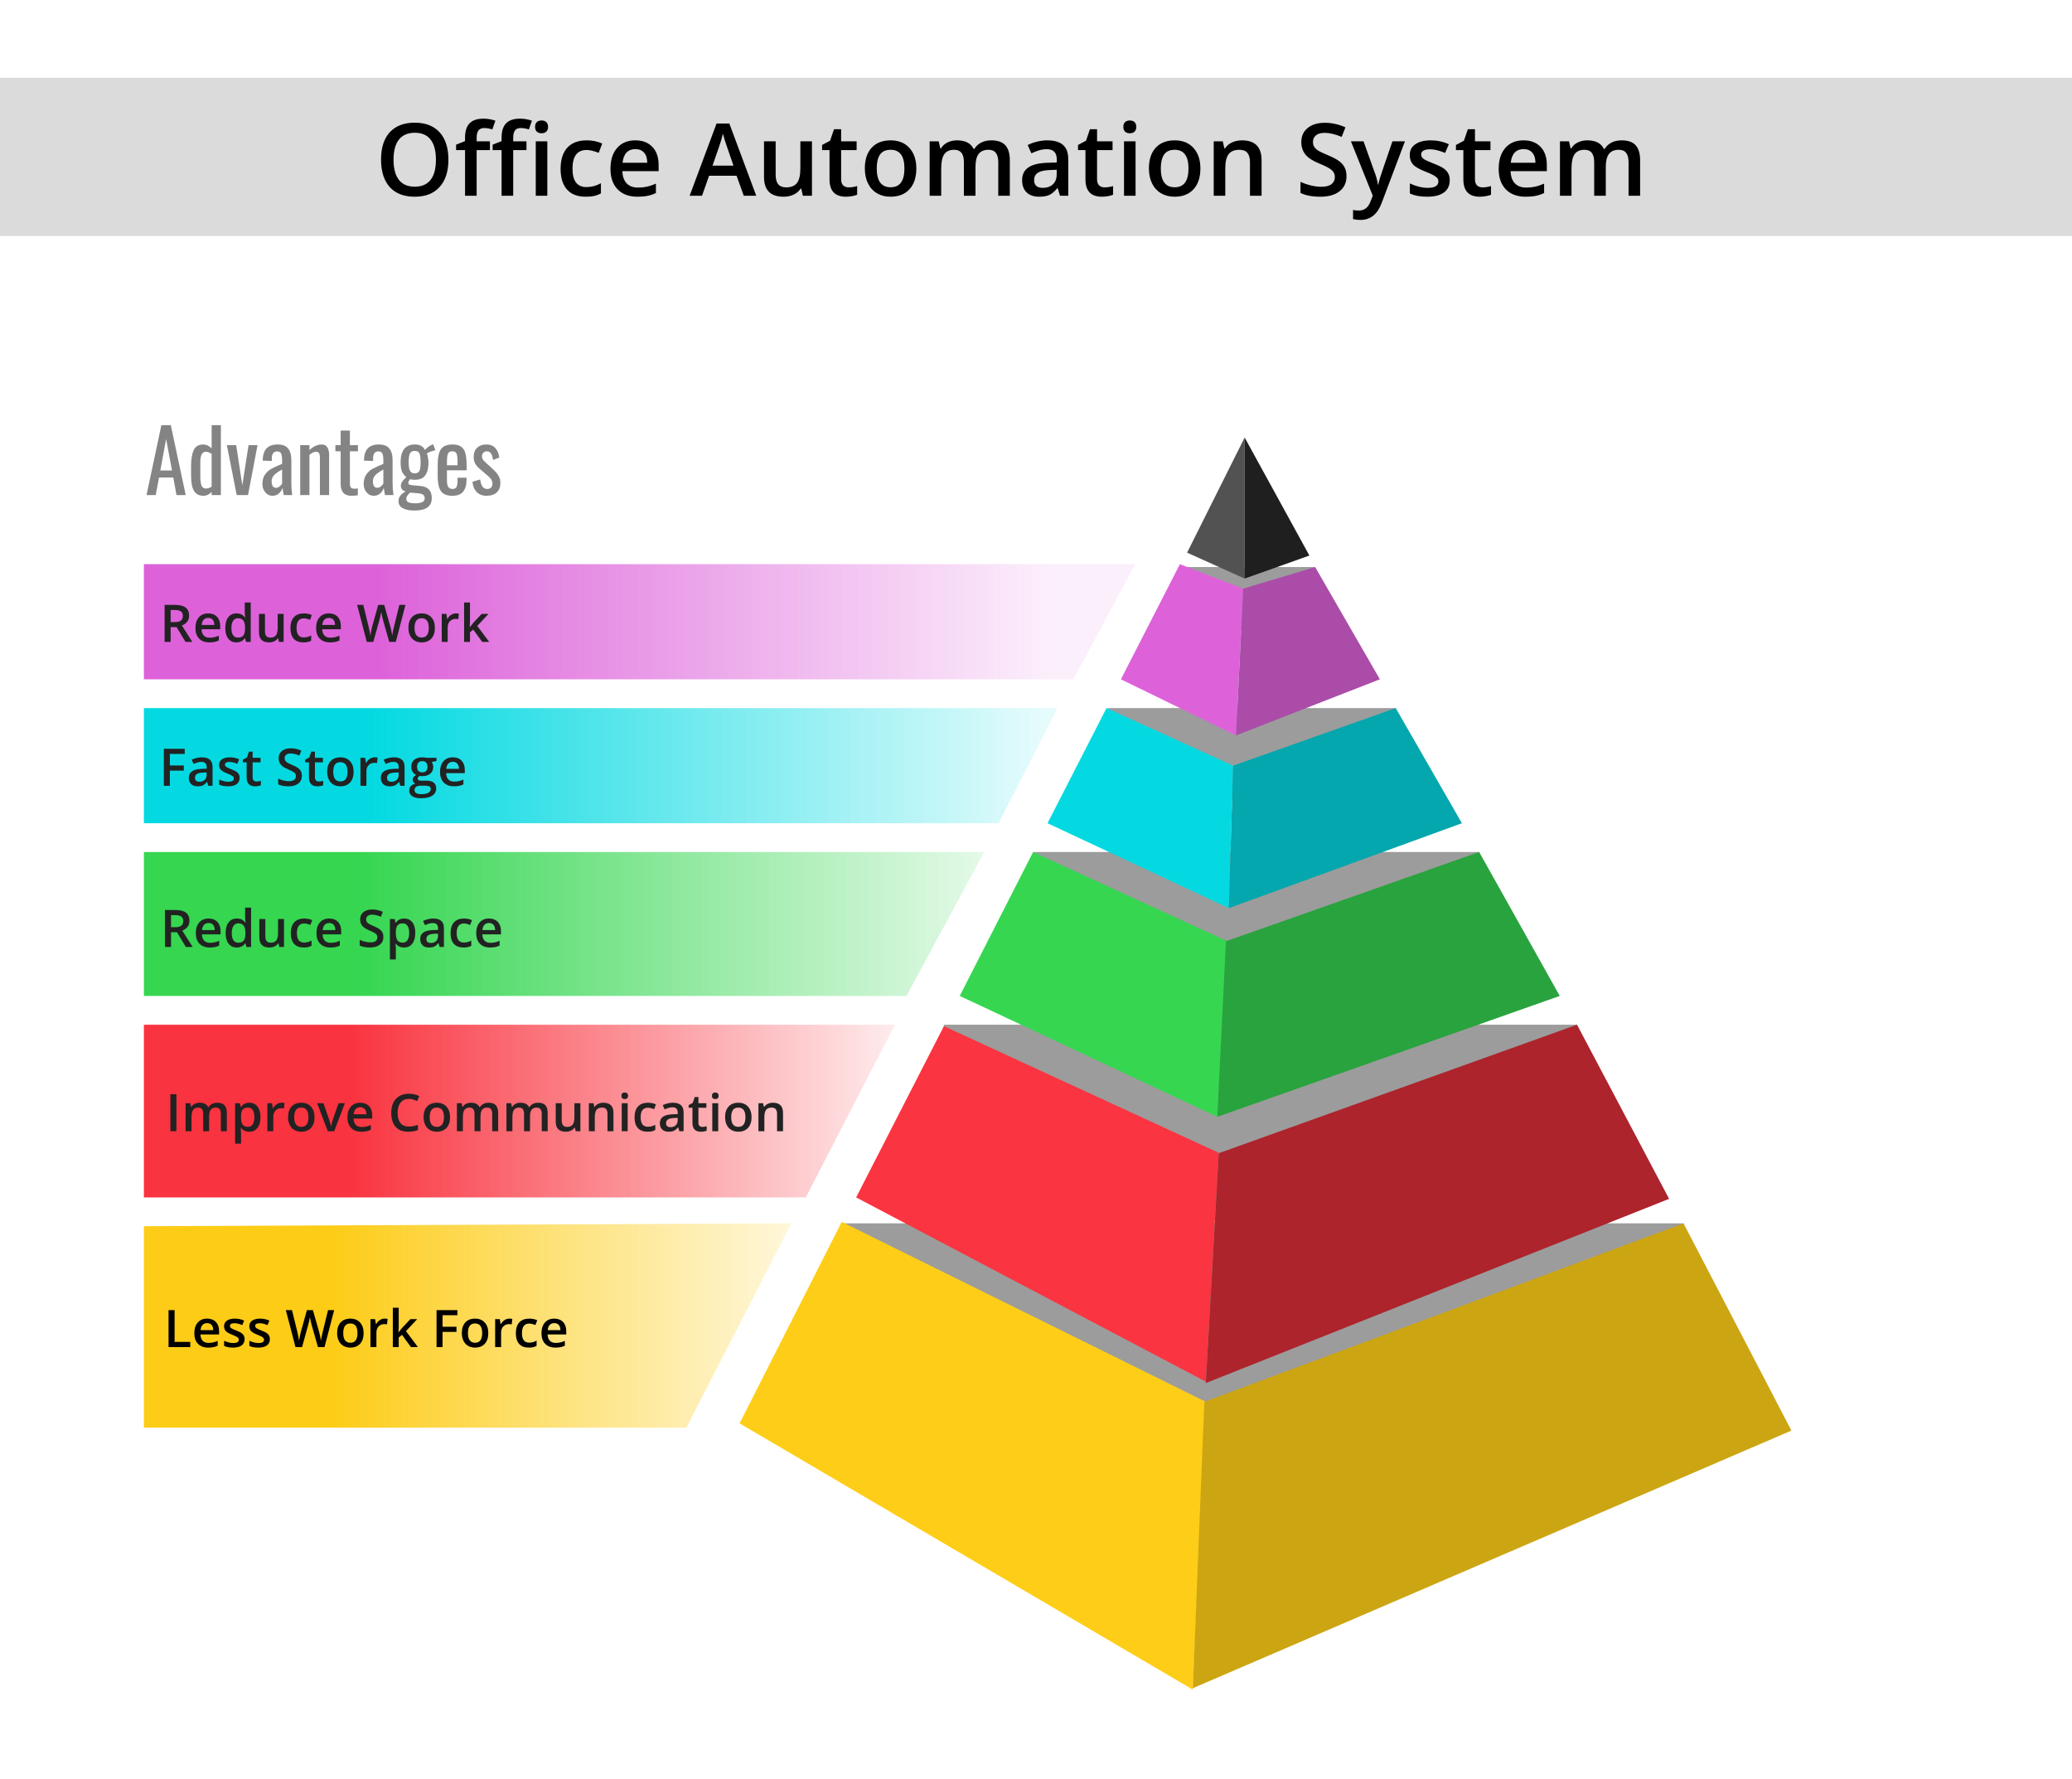 <svg width="720" height="618" viewBox="0 0 720 618" fill="none" xmlns="http://www.w3.org/2000/svg">
<rect width="720" height="618" fill="white"/>
<rect y="27" width="720" height="55" fill="#DBDBDB"/>
<path d="M155.821 55.473C155.821 59.541 154.802 62.702 152.762 64.958C150.734 67.214 147.857 68.342 144.132 68.342C140.361 68.342 137.461 67.225 135.433 64.992C133.417 62.748 132.408 59.563 132.408 55.439C132.408 51.315 133.422 48.147 135.45 45.937C137.49 43.727 140.395 42.622 144.166 42.622C147.88 42.622 150.751 43.744 152.779 45.988C154.807 48.233 155.821 51.394 155.821 55.473ZM136.749 55.473C136.749 58.549 137.37 60.885 138.612 62.48C139.854 64.064 141.694 64.856 144.132 64.856C146.559 64.856 148.387 64.069 149.618 62.497C150.86 60.925 151.48 58.584 151.48 55.473C151.48 52.408 150.865 50.084 149.635 48.501C148.416 46.917 146.593 46.125 144.166 46.125C141.716 46.125 139.865 46.917 138.612 48.501C137.37 50.084 136.749 52.408 136.749 55.473ZM170.245 52.141H165.631V68H161.598V52.141H158.487V50.261L161.598 49.03V47.8C161.598 45.567 162.122 43.915 163.17 42.844C164.218 41.761 165.819 41.22 167.972 41.22C169.385 41.22 170.775 41.454 172.142 41.921L171.083 44.963C170.091 44.644 169.146 44.484 168.246 44.484C167.334 44.484 166.668 44.769 166.246 45.339C165.836 45.897 165.631 46.74 165.631 47.868V49.099H170.245V52.141ZM182.943 52.141H178.329V68H174.295V52.141H171.185V50.261L174.295 49.03V47.8C174.295 45.567 174.819 43.915 175.868 42.844C176.916 41.761 178.517 41.22 180.67 41.22C182.083 41.22 183.473 41.454 184.84 41.921L183.78 44.963C182.789 44.644 181.843 44.484 180.943 44.484C180.032 44.484 179.365 44.769 178.944 45.339C178.534 45.897 178.329 46.74 178.329 47.868V49.099H182.943V52.141ZM190.189 68H186.173V49.099H190.189V68ZM185.934 44.091C185.934 43.373 186.127 42.821 186.515 42.434C186.913 42.046 187.477 41.852 188.207 41.852C188.913 41.852 189.46 42.046 189.847 42.434C190.246 42.821 190.445 43.373 190.445 44.091C190.445 44.775 190.246 45.316 189.847 45.715C189.46 46.102 188.913 46.296 188.207 46.296C187.477 46.296 186.913 46.102 186.515 45.715C186.127 45.316 185.934 44.775 185.934 44.091ZM203.553 68.342C200.694 68.342 198.517 67.51 197.025 65.847C195.544 64.172 194.803 61.774 194.803 58.652C194.803 55.473 195.578 53.029 197.127 51.32C198.688 49.611 200.938 48.757 203.878 48.757C205.872 48.757 207.666 49.127 209.261 49.868L208.048 53.098C206.35 52.437 204.949 52.106 203.844 52.106C200.574 52.106 198.939 54.277 198.939 58.618C198.939 60.737 199.343 62.332 200.152 63.403C200.973 64.462 202.169 64.992 203.741 64.992C205.53 64.992 207.222 64.548 208.817 63.659V67.163C208.099 67.584 207.33 67.886 206.51 68.068C205.701 68.251 204.715 68.342 203.553 68.342ZM221.515 68.342C218.575 68.342 216.274 67.487 214.61 65.778C212.958 64.058 212.132 61.694 212.132 58.686C212.132 55.599 212.901 53.172 214.439 51.406C215.978 49.64 218.091 48.757 220.78 48.757C223.275 48.757 225.246 49.514 226.693 51.03C228.14 52.545 228.863 54.63 228.863 57.285V59.455H216.268C216.325 61.289 216.821 62.702 217.755 63.693C218.689 64.673 220.005 65.163 221.703 65.163C222.819 65.163 223.856 65.061 224.813 64.856C225.781 64.639 226.818 64.286 227.923 63.796V67.06C226.944 67.527 225.952 67.858 224.95 68.051C223.947 68.245 222.802 68.342 221.515 68.342ZM220.78 51.799C219.504 51.799 218.478 52.203 217.704 53.012C216.94 53.821 216.485 55 216.336 56.55H224.916C224.893 54.989 224.517 53.81 223.788 53.012C223.058 52.203 222.056 51.799 220.78 51.799ZM258.446 68L255.951 61.062H246.397L243.954 68H239.647L248.995 42.912H253.438L262.787 68H258.446ZM254.874 57.541L252.533 50.739C252.362 50.283 252.123 49.566 251.815 48.586C251.519 47.606 251.314 46.888 251.2 46.433C250.892 47.834 250.442 49.366 249.85 51.03L247.594 57.541H254.874ZM278.988 68L278.424 65.522H278.219C277.66 66.399 276.863 67.088 275.826 67.59C274.801 68.091 273.627 68.342 272.306 68.342C270.016 68.342 268.307 67.772 267.179 66.633C266.051 65.493 265.487 63.767 265.487 61.455V49.099H269.537V60.754C269.537 62.201 269.833 63.289 270.426 64.018C271.018 64.736 271.947 65.095 273.211 65.095C274.898 65.095 276.134 64.593 276.92 63.591C277.717 62.577 278.116 60.885 278.116 58.515V49.099H282.149V68H278.988ZM294.916 65.095C295.895 65.095 296.875 64.941 297.855 64.633V67.658C297.411 67.852 296.835 68.011 296.129 68.137C295.434 68.273 294.71 68.342 293.958 68.342C290.153 68.342 288.25 66.337 288.25 62.326V52.141H285.67V50.363L288.438 48.894L289.806 44.895H292.284V49.099H297.667V52.141H292.284V62.258C292.284 63.226 292.523 63.944 293.001 64.411C293.491 64.867 294.129 65.095 294.916 65.095ZM318.414 58.515C318.414 61.603 317.622 64.012 316.039 65.744C314.455 67.476 312.25 68.342 309.425 68.342C307.659 68.342 306.098 67.943 304.742 67.145C303.386 66.348 302.344 65.203 301.615 63.71C300.886 62.218 300.521 60.486 300.521 58.515C300.521 55.45 301.307 53.058 302.879 51.337C304.452 49.617 306.668 48.757 309.527 48.757C312.262 48.757 314.426 49.64 316.021 51.406C317.617 53.16 318.414 55.53 318.414 58.515ZM304.657 58.515C304.657 62.879 306.269 65.061 309.493 65.061C312.683 65.061 314.278 62.879 314.278 58.515C314.278 54.197 312.672 52.038 309.459 52.038C307.773 52.038 306.548 52.596 305.785 53.713C305.033 54.829 304.657 56.43 304.657 58.515ZM338.973 68H334.94V56.345C334.94 54.898 334.667 53.821 334.12 53.115C333.573 52.397 332.718 52.038 331.556 52.038C330.007 52.038 328.867 52.545 328.138 53.559C327.42 54.562 327.062 56.236 327.062 58.584V68H323.045V49.099H326.19L326.754 51.577H326.959C327.483 50.677 328.241 49.982 329.232 49.492C330.235 49.002 331.334 48.757 332.53 48.757C335.436 48.757 337.361 49.748 338.307 51.73H338.58C339.138 50.796 339.924 50.067 340.938 49.543C341.952 49.019 343.115 48.757 344.425 48.757C346.681 48.757 348.321 49.327 349.347 50.466C350.383 51.605 350.902 53.343 350.902 55.678V68H346.886V56.345C346.886 54.898 346.607 53.821 346.048 53.115C345.501 52.397 344.647 52.038 343.485 52.038C341.924 52.038 340.779 52.528 340.05 53.508C339.332 54.476 338.973 55.969 338.973 57.985V68ZM368.333 68L367.53 65.368H367.394C366.482 66.519 365.565 67.305 364.642 67.727C363.719 68.137 362.534 68.342 361.087 68.342C359.23 68.342 357.778 67.841 356.729 66.838C355.693 65.835 355.174 64.417 355.174 62.583C355.174 60.634 355.898 59.165 357.345 58.173C358.792 57.182 360.996 56.641 363.958 56.55L367.223 56.447V55.439C367.223 54.231 366.938 53.331 366.368 52.739C365.81 52.135 364.938 51.833 363.753 51.833C362.785 51.833 361.856 51.975 360.968 52.26C360.079 52.545 359.225 52.881 358.404 53.269L357.105 50.398C358.131 49.862 359.253 49.458 360.472 49.184C361.691 48.899 362.842 48.757 363.924 48.757C366.328 48.757 368.14 49.281 369.359 50.329C370.589 51.377 371.205 53.024 371.205 55.268V68H368.333ZM362.352 65.266C363.81 65.266 364.978 64.861 365.855 64.052C366.744 63.232 367.188 62.087 367.188 60.617V58.977L364.762 59.079C362.87 59.148 361.492 59.467 360.626 60.036C359.771 60.594 359.344 61.455 359.344 62.617C359.344 63.46 359.595 64.115 360.096 64.582C360.597 65.038 361.349 65.266 362.352 65.266ZM383.851 65.095C384.831 65.095 385.811 64.941 386.791 64.633V67.658C386.346 67.852 385.771 68.011 385.064 68.137C384.369 68.273 383.646 68.342 382.894 68.342C379.089 68.342 377.186 66.337 377.186 62.326V52.141H374.605V50.363L377.374 48.894L378.741 44.895H381.219V49.099H386.603V52.141H381.219V62.258C381.219 63.226 381.458 63.944 381.937 64.411C382.427 64.867 383.065 65.095 383.851 65.095ZM394.601 68H390.584V49.099H394.601V68ZM390.345 44.091C390.345 43.373 390.539 42.821 390.926 42.434C391.325 42.046 391.889 41.852 392.618 41.852C393.325 41.852 393.871 42.046 394.259 42.434C394.658 42.821 394.857 43.373 394.857 44.091C394.857 44.775 394.658 45.316 394.259 45.715C393.871 46.102 393.325 46.296 392.618 46.296C391.889 46.296 391.325 46.102 390.926 45.715C390.539 45.316 390.345 44.775 390.345 44.091ZM417.125 58.515C417.125 61.603 416.333 64.012 414.75 65.744C413.166 67.476 410.961 68.342 408.136 68.342C406.37 68.342 404.809 67.943 403.453 67.145C402.097 66.348 401.055 65.203 400.326 63.71C399.597 62.218 399.232 60.486 399.232 58.515C399.232 55.45 400.018 53.058 401.59 51.337C403.163 49.617 405.379 48.757 408.238 48.757C410.973 48.757 413.137 49.64 414.732 51.406C416.327 53.16 417.125 55.53 417.125 58.515ZM403.368 58.515C403.368 62.879 404.98 65.061 408.204 65.061C411.394 65.061 412.989 62.879 412.989 58.515C412.989 54.197 411.383 52.038 408.17 52.038C406.484 52.038 405.259 52.596 404.496 53.713C403.744 54.829 403.368 56.43 403.368 58.515ZM438.385 68H434.352V56.379C434.352 54.921 434.055 53.833 433.463 53.115C432.882 52.397 431.953 52.038 430.677 52.038C428.98 52.038 427.738 52.539 426.952 53.542C426.166 54.545 425.772 56.225 425.772 58.584V68H421.756V49.099H424.901L425.465 51.577H425.67C426.24 50.677 427.049 49.982 428.097 49.492C429.145 49.002 430.307 48.757 431.583 48.757C436.118 48.757 438.385 51.064 438.385 55.678V68ZM467.899 61.215C467.899 63.437 467.096 65.18 465.489 66.445C463.883 67.71 461.667 68.342 458.841 68.342C456.016 68.342 453.703 67.903 451.903 67.026V63.164C453.042 63.699 454.25 64.121 455.526 64.428C456.813 64.736 458.01 64.89 459.115 64.89C460.733 64.89 461.923 64.582 462.687 63.967C463.461 63.352 463.849 62.526 463.849 61.489C463.849 60.554 463.495 59.763 462.789 59.113C462.083 58.464 460.624 57.695 458.414 56.806C456.135 55.883 454.529 54.829 453.595 53.645C452.66 52.46 452.193 51.035 452.193 49.372C452.193 47.287 452.934 45.647 454.415 44.45C455.896 43.254 457.884 42.656 460.379 42.656C462.772 42.656 465.153 43.18 467.523 44.228L466.224 47.56C464.002 46.626 462.02 46.159 460.277 46.159C458.955 46.159 457.953 46.45 457.269 47.031C456.585 47.6 456.244 48.358 456.244 49.304C456.244 49.953 456.38 50.511 456.654 50.978C456.927 51.434 457.377 51.867 458.004 52.277C458.631 52.688 459.758 53.229 461.388 53.901C463.222 54.664 464.566 55.376 465.421 56.037C466.275 56.698 466.902 57.444 467.301 58.276C467.7 59.108 467.899 60.087 467.899 61.215ZM469.437 49.099H473.812L477.657 59.814C478.238 61.341 478.626 62.776 478.819 64.121H478.956C479.059 63.494 479.247 62.736 479.52 61.848C479.793 60.948 481.24 56.698 483.861 49.099H488.202L480.118 70.512C478.648 74.443 476.199 76.408 472.77 76.408C471.881 76.408 471.015 76.311 470.172 76.118V72.939C470.776 73.076 471.465 73.144 472.24 73.144C474.177 73.144 475.538 72.022 476.324 69.777L477.025 68L469.437 49.099ZM503.771 62.617C503.771 64.462 503.098 65.881 501.754 66.872C500.41 67.852 498.484 68.342 495.978 68.342C493.46 68.342 491.437 67.96 489.911 67.197V63.727C492.132 64.753 494.2 65.266 496.114 65.266C498.587 65.266 499.823 64.519 499.823 63.027C499.823 62.548 499.686 62.15 499.413 61.831C499.139 61.512 498.689 61.181 498.062 60.839C497.436 60.498 496.564 60.11 495.448 59.677C493.272 58.834 491.796 57.991 491.021 57.148C490.258 56.305 489.876 55.211 489.876 53.867C489.876 52.249 490.526 50.996 491.825 50.107C493.135 49.207 494.912 48.757 497.157 48.757C499.378 48.757 501.48 49.207 503.463 50.107L502.164 53.132C500.125 52.289 498.41 51.867 497.02 51.867C494.901 51.867 493.841 52.471 493.841 53.679C493.841 54.271 494.115 54.773 494.662 55.183C495.22 55.593 496.428 56.157 498.285 56.874C499.846 57.478 500.979 58.031 501.686 58.532C502.392 59.033 502.916 59.615 503.258 60.275C503.6 60.925 503.771 61.705 503.771 62.617ZM515.169 65.095C516.149 65.095 517.129 64.941 518.109 64.633V67.658C517.665 67.852 517.089 68.011 516.383 68.137C515.688 68.273 514.964 68.342 514.212 68.342C510.407 68.342 508.504 66.337 508.504 62.326V52.141H505.924V50.363L508.692 48.894L510.06 44.895H512.538V49.099H517.921V52.141H512.538V62.258C512.538 63.226 512.777 63.944 513.255 64.411C513.745 64.867 514.383 65.095 515.169 65.095ZM530.157 68.342C527.218 68.342 524.916 67.487 523.253 65.778C521.601 64.058 520.775 61.694 520.775 58.686C520.775 55.599 521.544 53.172 523.082 51.406C524.62 49.64 526.734 48.757 529.422 48.757C531.917 48.757 533.889 49.514 535.335 51.03C536.782 52.545 537.506 54.63 537.506 57.285V59.455H524.911C524.968 61.289 525.463 62.702 526.397 63.693C527.332 64.673 528.648 65.163 530.345 65.163C531.462 65.163 532.499 65.061 533.456 64.856C534.424 64.639 535.461 64.286 536.566 63.796V67.06C535.586 67.527 534.595 67.858 533.592 68.051C532.59 68.245 531.445 68.342 530.157 68.342ZM529.422 51.799C528.146 51.799 527.121 52.203 526.346 53.012C525.583 53.821 525.127 55 524.979 56.55H533.558C533.535 54.989 533.159 53.81 532.43 53.012C531.701 52.203 530.698 51.799 529.422 51.799ZM557.997 68H553.963V56.345C553.963 54.898 553.69 53.821 553.143 53.115C552.596 52.397 551.742 52.038 550.58 52.038C549.03 52.038 547.891 52.545 547.162 53.559C546.444 54.562 546.085 56.236 546.085 58.584V68H542.069V49.099H545.213L545.777 51.577H545.982C546.507 50.677 547.264 49.982 548.255 49.492C549.258 49.002 550.357 48.757 551.554 48.757C554.459 48.757 556.384 49.748 557.33 51.73H557.604C558.162 50.796 558.948 50.067 559.962 49.543C560.976 49.019 562.138 48.757 563.448 48.757C565.704 48.757 567.345 49.327 568.37 50.466C569.407 51.605 569.925 53.343 569.925 55.678V68H565.909V56.345C565.909 54.898 565.63 53.821 565.072 53.115C564.525 52.397 563.67 52.038 562.508 52.038C560.947 52.038 559.802 52.528 559.073 53.508C558.355 54.476 557.997 55.969 557.997 57.985V68Z" fill="black"/>
<path d="M56.077 147.7H59.347L64.537 172H61.327L60.217 165.88H55.267L54.097 172H50.917L56.077 147.7ZM59.767 163.45L57.727 152.5L55.717 163.45H59.767ZM70.752 172.24C69.252 172.24 68.152 171.7 67.452 170.62C66.752 169.52 66.402 167.71 66.402 165.19V161.83C66.402 159.53 66.702 157.72 67.302 156.4C67.922 155.08 69.042 154.42 70.662 154.42C71.682 154.42 72.642 154.87 73.542 155.77V147.7H76.752V172H73.542V170.89C72.702 171.79 71.772 172.24 70.752 172.24ZM71.562 169.72C72.202 169.72 72.862 169.5 73.542 169.06V157.69C72.802 157.19 72.122 156.94 71.502 156.94C70.242 156.94 69.612 158.15 69.612 160.57V165.46C69.612 166.86 69.742 167.92 70.002 168.64C70.262 169.36 70.782 169.72 71.562 169.72ZM78.834 154.66H82.074L84.204 168.61L86.364 154.66H89.484L86.184 172H82.254L78.834 154.66ZM94.667 172.24C94.007 172.24 93.407 172.05 92.867 171.67C92.347 171.29 91.937 170.79 91.637 170.17C91.337 169.55 91.187 168.9 91.187 168.22C91.187 166.86 91.477 165.76 92.057 164.92C92.637 164.06 93.377 163.38 94.277 162.88C95.177 162.38 96.427 161.81 98.027 161.17V159.94C98.027 158.8 97.907 158 97.667 157.54C97.447 157.06 96.987 156.82 96.287 156.82C95.067 156.82 94.457 157.64 94.457 159.28V160.15L91.277 160.03C91.317 158.11 91.757 156.7 92.597 155.8C93.437 154.88 94.737 154.42 96.497 154.42C98.157 154.42 99.357 154.88 100.097 155.8C100.857 156.7 101.237 158.07 101.237 159.91V167.83C101.237 169.13 101.337 170.52 101.537 172H98.597C98.377 170.86 98.237 170.01 98.177 169.45C97.937 170.23 97.517 170.89 96.917 171.43C96.337 171.97 95.587 172.24 94.667 172.24ZM95.927 169.48C96.347 169.48 96.757 169.32 97.157 169C97.557 168.66 97.847 168.34 98.027 168.04V163.12C97.167 163.6 96.497 164.02 96.017 164.38C95.557 164.72 95.167 165.12 94.847 165.58C94.547 166.04 94.397 166.59 94.397 167.23C94.397 167.95 94.527 168.51 94.787 168.91C95.047 169.29 95.427 169.48 95.927 169.48ZM104.32 154.66H107.53V156.37C108.91 155.07 110.32 154.42 111.76 154.42C112.7 154.42 113.37 154.76 113.77 155.44C114.17 156.12 114.37 156.96 114.37 157.96V172H111.16V158.89C111.16 158.23 111.06 157.74 110.86 157.42C110.66 157.1 110.3 156.94 109.78 156.94C109.14 156.94 108.39 157.3 107.53 158.02V172H104.32V154.66ZM122.124 172.24C119.624 172.24 118.374 170.86 118.374 168.1V156.79H116.544V154.66H118.374V149.59H121.584V154.66H124.374V156.79H121.584V167.89C121.584 168.59 121.694 169.08 121.914 169.36C122.134 169.64 122.554 169.78 123.174 169.78C123.574 169.78 123.964 169.75 124.344 169.69V172.06C123.544 172.18 122.804 172.24 122.124 172.24ZM129.852 172.24C129.192 172.24 128.592 172.05 128.052 171.67C127.532 171.29 127.122 170.79 126.822 170.17C126.522 169.55 126.372 168.9 126.372 168.22C126.372 166.86 126.662 165.76 127.242 164.92C127.822 164.06 128.562 163.38 129.462 162.88C130.362 162.38 131.612 161.81 133.212 161.17V159.94C133.212 158.8 133.092 158 132.852 157.54C132.632 157.06 132.172 156.82 131.472 156.82C130.252 156.82 129.642 157.64 129.642 159.28V160.15L126.462 160.03C126.502 158.11 126.942 156.7 127.782 155.8C128.622 154.88 129.922 154.42 131.682 154.42C133.342 154.42 134.542 154.88 135.282 155.8C136.042 156.7 136.422 158.07 136.422 159.91V167.83C136.422 169.13 136.522 170.52 136.722 172H133.782C133.562 170.86 133.422 170.01 133.362 169.45C133.122 170.23 132.702 170.89 132.102 171.43C131.522 171.97 130.772 172.24 129.852 172.24ZM131.112 169.48C131.532 169.48 131.942 169.32 132.342 169C132.742 168.66 133.032 168.34 133.212 168.04V163.12C132.352 163.6 131.682 164.02 131.202 164.38C130.742 164.72 130.352 165.12 130.032 165.58C129.732 166.04 129.582 166.59 129.582 167.23C129.582 167.95 129.712 168.51 129.972 168.91C130.232 169.29 130.612 169.48 131.112 169.48ZM144.006 177.37C142.326 177.37 140.986 177.1 139.986 176.56C138.986 176.04 138.486 175.22 138.486 174.1C138.486 173.34 138.716 172.68 139.176 172.12C139.656 171.56 140.256 171.11 140.976 170.77C140.436 170.61 140.016 170.36 139.716 170.02C139.436 169.68 139.296 169.31 139.296 168.91C139.296 168.31 139.446 167.79 139.746 167.35C140.046 166.91 140.536 166.38 141.216 165.76C140.536 165.24 140.026 164.59 139.686 163.81C139.366 163.01 139.206 161.94 139.206 160.6C139.206 158.58 139.616 157.05 140.436 156.01C141.276 154.95 142.496 154.42 144.096 154.42C145.016 154.42 145.766 154.58 146.346 154.9C146.926 155.22 147.366 155.7 147.666 156.34C147.806 156.12 148.096 155.83 148.536 155.47C148.996 155.09 149.486 154.78 150.006 154.54L150.486 154.33L151.296 156.4C150.896 156.48 150.336 156.65 149.616 156.91C148.916 157.17 148.496 157.37 148.356 157.51C148.496 157.87 148.616 158.37 148.716 159.01C148.836 159.65 148.896 160.21 148.896 160.69C148.896 162.59 148.526 164.07 147.786 165.13C147.046 166.17 145.816 166.69 144.096 166.69C143.556 166.69 143.006 166.62 142.446 166.48C142.066 167.04 141.876 167.48 141.876 167.8C141.876 168.02 141.986 168.2 142.206 168.34C142.446 168.46 142.816 168.54 143.316 168.58L146.016 168.82C147.376 168.94 148.386 169.35 149.046 170.05C149.706 170.75 150.036 171.75 150.036 173.05C150.036 175.93 148.026 177.37 144.006 177.37ZM144.096 164.44C144.956 164.44 145.516 164.14 145.776 163.54C146.036 162.94 146.166 161.96 146.166 160.6C146.166 159.22 146.036 158.22 145.776 157.6C145.516 156.96 144.966 156.64 144.126 156.64C143.286 156.64 142.716 156.96 142.416 157.6C142.136 158.22 141.996 159.22 141.996 160.6C141.996 161.84 142.136 162.79 142.416 163.45C142.716 164.11 143.276 164.44 144.096 164.44ZM144.246 174.85C145.386 174.85 146.226 174.71 146.766 174.43C147.306 174.17 147.576 173.74 147.576 173.14C147.576 172.58 147.406 172.17 147.066 171.91C146.726 171.63 146.106 171.45 145.206 171.37L142.476 171.13C142.056 171.55 141.736 171.92 141.516 172.24C141.296 172.56 141.186 172.91 141.186 173.29C141.186 173.83 141.406 174.22 141.846 174.46C142.306 174.72 143.106 174.85 144.246 174.85ZM157.226 172.24C155.886 172.24 154.846 171.99 154.106 171.49C153.366 170.97 152.846 170.21 152.546 169.21C152.246 168.21 152.096 166.91 152.096 165.31V161.35C152.096 158.95 152.466 157.2 153.206 156.1C153.966 154.98 155.306 154.42 157.226 154.42C158.626 154.42 159.676 154.71 160.376 155.29C161.096 155.87 161.566 156.69 161.786 157.75C162.026 158.79 162.146 160.2 162.146 161.98V163.39H155.306V166.87C155.306 167.93 155.456 168.7 155.756 169.18C156.076 169.64 156.576 169.87 157.256 169.87C157.936 169.87 158.396 169.64 158.636 169.18C158.876 168.7 158.996 167.98 158.996 167.02V165.97H162.116V166.63C162.116 168.45 161.726 169.84 160.946 170.8C160.166 171.76 158.926 172.24 157.226 172.24ZM158.996 161.65V160.09C158.996 158.91 158.876 158.07 158.636 157.57C158.416 157.05 157.936 156.79 157.196 156.79C156.676 156.79 156.276 156.91 155.996 157.15C155.736 157.39 155.556 157.79 155.456 158.35C155.356 158.89 155.306 159.68 155.306 160.72V161.65H158.996ZM169.073 172.24C167.673 172.24 166.533 171.8 165.653 170.92C164.793 170.04 164.303 168.86 164.183 167.38L166.853 166.57C167.013 167.69 167.283 168.52 167.663 169.06C168.063 169.6 168.623 169.87 169.343 169.87C169.903 169.87 170.333 169.71 170.633 169.39C170.953 169.05 171.113 168.6 171.113 168.04C171.113 167.54 171.003 167.09 170.783 166.69C170.563 166.29 170.203 165.88 169.703 165.46L166.733 162.91C166.053 162.33 165.523 161.72 165.143 161.08C164.783 160.42 164.603 159.62 164.603 158.68C164.603 157.34 165.003 156.3 165.803 155.56C166.603 154.8 167.693 154.42 169.073 154.42C170.393 154.42 171.423 154.85 172.163 155.71C172.923 156.55 173.363 157.64 173.483 158.98L171.323 159.79C171.183 158.81 170.953 158.07 170.633 157.57C170.313 157.05 169.833 156.79 169.193 156.79C168.673 156.79 168.253 156.96 167.933 157.3C167.633 157.64 167.483 158.06 167.483 158.56C167.483 159.2 167.773 159.78 168.353 160.3L171.413 163.12C172.193 163.84 172.793 164.55 173.213 165.25C173.653 165.95 173.873 166.8 173.873 167.8C173.873 169.24 173.443 170.34 172.583 171.1C171.723 171.86 170.553 172.24 169.073 172.24Z" fill="#848484"/>
<path d="M50 196H394.5L373 236H50V196Z" fill="url(#paint0_linear_50_119)"/>
<path d="M59.301 216.127H60.76C61.739 216.127 62.447 215.945 62.887 215.582C63.326 215.219 63.546 214.68 63.546 213.965C63.546 213.238 63.309 212.717 62.834 212.4C62.36 212.084 61.645 211.926 60.69 211.926H59.301V216.127ZM59.301 217.867V223H57.2V210.15H60.83C62.489 210.15 63.716 210.461 64.513 211.082C65.31 211.703 65.708 212.641 65.708 213.895C65.708 215.494 64.876 216.634 63.212 217.313L66.842 223H64.451L61.375 217.867H59.301ZM72.74 223.176C71.228 223.176 70.044 222.736 69.189 221.857C68.339 220.973 67.914 219.757 67.914 218.21C67.914 216.622 68.31 215.374 69.101 214.466C69.892 213.558 70.979 213.104 72.362 213.104C73.645 213.104 74.658 213.493 75.403 214.272C76.147 215.052 76.519 216.124 76.519 217.489V218.605H70.041C70.07 219.549 70.325 220.275 70.806 220.785C71.286 221.289 71.963 221.541 72.836 221.541C73.41 221.541 73.944 221.488 74.436 221.383C74.934 221.271 75.467 221.09 76.035 220.838V222.517C75.531 222.757 75.022 222.927 74.506 223.026C73.99 223.126 73.402 223.176 72.74 223.176ZM72.362 214.668C71.705 214.668 71.178 214.876 70.779 215.292C70.387 215.708 70.153 216.314 70.076 217.111H74.489C74.477 216.309 74.283 215.702 73.908 215.292C73.533 214.876 73.018 214.668 72.362 214.668ZM82.144 223.176C80.931 223.176 79.985 222.736 79.305 221.857C78.625 220.979 78.285 219.745 78.285 218.157C78.285 216.563 78.628 215.324 79.314 214.439C80.005 213.549 80.96 213.104 82.179 213.104C83.456 213.104 84.429 213.575 85.097 214.519H85.202C85.103 213.821 85.053 213.271 85.053 212.866V209.324H87.127V223H85.51L85.15 221.726H85.053C84.391 222.692 83.421 223.176 82.144 223.176ZM82.698 221.506C83.547 221.506 84.165 221.269 84.552 220.794C84.939 220.313 85.138 219.537 85.15 218.465V218.175C85.15 216.95 84.95 216.08 84.552 215.564C84.153 215.049 83.529 214.791 82.68 214.791C81.953 214.791 81.394 215.087 81.001 215.679C80.609 216.265 80.412 217.103 80.412 218.192C80.412 219.271 80.603 220.094 80.984 220.662C81.365 221.225 81.936 221.506 82.698 221.506ZM96.936 223L96.646 221.726H96.54C96.253 222.177 95.843 222.531 95.31 222.789C94.782 223.047 94.179 223.176 93.499 223.176C92.322 223.176 91.443 222.883 90.862 222.297C90.282 221.711 89.992 220.823 89.992 219.634V213.279H92.075V219.273C92.075 220.018 92.228 220.577 92.532 220.952C92.837 221.321 93.315 221.506 93.965 221.506C94.832 221.506 95.468 221.248 95.872 220.732C96.282 220.211 96.487 219.341 96.487 218.122V213.279H98.562V223H96.936ZM105.426 223.176C103.955 223.176 102.836 222.748 102.069 221.893C101.307 221.031 100.926 219.798 100.926 218.192C100.926 216.558 101.324 215.301 102.121 214.422C102.924 213.543 104.081 213.104 105.593 213.104C106.618 213.104 107.541 213.294 108.362 213.675L107.737 215.336C106.864 214.996 106.144 214.826 105.575 214.826C103.894 214.826 103.053 215.942 103.053 218.175C103.053 219.265 103.261 220.085 103.677 220.636C104.099 221.181 104.714 221.453 105.523 221.453C106.443 221.453 107.313 221.225 108.133 220.768V222.569C107.764 222.786 107.368 222.941 106.946 223.035C106.53 223.129 106.024 223.176 105.426 223.176ZM114.663 223.176C113.152 223.176 111.968 222.736 111.112 221.857C110.263 220.973 109.838 219.757 109.838 218.21C109.838 216.622 110.234 215.374 111.025 214.466C111.816 213.558 112.903 213.104 114.285 213.104C115.569 213.104 116.582 213.493 117.326 214.272C118.071 215.052 118.443 216.124 118.443 217.489V218.605H111.965C111.994 219.549 112.249 220.275 112.73 220.785C113.21 221.289 113.887 221.541 114.76 221.541C115.334 221.541 115.867 221.488 116.36 221.383C116.858 221.271 117.391 221.09 117.959 220.838V222.517C117.455 222.757 116.946 222.927 116.43 223.026C115.914 223.126 115.325 223.176 114.663 223.176ZM114.285 214.668C113.629 214.668 113.102 214.876 112.703 215.292C112.311 215.708 112.076 216.314 112 217.111H116.412C116.401 216.309 116.207 215.702 115.832 215.292C115.457 214.876 114.942 214.668 114.285 214.668ZM137.541 223H135.256L133.076 215.336C132.983 215.002 132.865 214.521 132.725 213.895C132.584 213.262 132.499 212.822 132.47 212.576C132.411 212.951 132.315 213.438 132.18 214.035C132.051 214.633 131.943 215.078 131.855 215.371L129.728 223H127.443L125.781 216.566L124.094 210.15H126.238L128.075 217.639C128.363 218.84 128.568 219.9 128.691 220.82C128.755 220.322 128.852 219.766 128.981 219.15C129.11 218.535 129.227 218.037 129.332 217.656L131.424 210.15H133.507L135.652 217.691C135.857 218.389 136.073 219.432 136.302 220.82C136.39 219.982 136.601 218.916 136.935 217.621L138.763 210.15H140.89L137.541 223ZM151.12 218.122C151.12 219.71 150.713 220.949 149.899 221.84C149.084 222.73 147.95 223.176 146.497 223.176C145.589 223.176 144.786 222.971 144.089 222.561C143.392 222.15 142.856 221.562 142.481 220.794C142.106 220.026 141.918 219.136 141.918 218.122C141.918 216.546 142.322 215.315 143.131 214.431C143.94 213.546 145.079 213.104 146.55 213.104C147.956 213.104 149.07 213.558 149.89 214.466C150.71 215.368 151.12 216.587 151.12 218.122ZM144.045 218.122C144.045 220.366 144.874 221.488 146.532 221.488C148.173 221.488 148.993 220.366 148.993 218.122C148.993 215.901 148.167 214.791 146.515 214.791C145.648 214.791 145.018 215.078 144.625 215.652C144.238 216.227 144.045 217.05 144.045 218.122ZM158.433 213.104C158.849 213.104 159.192 213.133 159.461 213.191L159.259 215.116C158.966 215.046 158.661 215.011 158.345 215.011C157.519 215.011 156.848 215.28 156.332 215.819C155.822 216.358 155.568 217.059 155.568 217.92V223H153.502V213.279H155.119L155.392 214.993H155.497C155.82 214.413 156.238 213.953 156.754 213.613C157.276 213.273 157.835 213.104 158.433 213.104ZM163.267 217.867L164.436 216.408L167.371 213.279H169.753L165.842 217.454L169.999 223H167.573L164.453 218.737L163.32 219.669V223H161.272V209.324H163.32V215.995L163.214 217.867H163.267Z" fill="#222222"/>
<path d="M50 246H367.5L347 286H50V246Z" fill="url(#paint1_linear_50_119)"/>
<path d="M59.023 273H56.94V260.15H64.19V261.926H59.023V265.942H63.865V267.727H59.023V273ZM72.382 273L71.969 271.646H71.898C71.43 272.238 70.958 272.643 70.483 272.859C70.009 273.07 69.399 273.176 68.655 273.176C67.7 273.176 66.953 272.918 66.414 272.402C65.881 271.887 65.614 271.157 65.614 270.214C65.614 269.212 65.986 268.456 66.731 267.946C67.475 267.437 68.608 267.158 70.132 267.111L71.811 267.059V266.54C71.811 265.919 71.664 265.456 71.371 265.151C71.084 264.841 70.636 264.686 70.026 264.686C69.528 264.686 69.051 264.759 68.594 264.905C68.137 265.052 67.697 265.225 67.275 265.424L66.607 263.947C67.135 263.672 67.712 263.464 68.339 263.323C68.966 263.177 69.558 263.104 70.114 263.104C71.351 263.104 72.282 263.373 72.909 263.912C73.542 264.451 73.858 265.298 73.858 266.452V273H72.382ZM69.306 271.594C70.056 271.594 70.656 271.386 71.107 270.97C71.564 270.548 71.793 269.959 71.793 269.203V268.359L70.545 268.412C69.572 268.447 68.863 268.611 68.418 268.904C67.978 269.191 67.759 269.634 67.759 270.231C67.759 270.665 67.888 271.002 68.145 271.242C68.403 271.477 68.79 271.594 69.306 271.594ZM83.272 270.231C83.272 271.181 82.926 271.91 82.234 272.42C81.543 272.924 80.553 273.176 79.264 273.176C77.969 273.176 76.929 272.979 76.144 272.587V270.803C77.286 271.33 78.35 271.594 79.334 271.594C80.606 271.594 81.241 271.21 81.241 270.442C81.241 270.196 81.171 269.991 81.03 269.827C80.89 269.663 80.658 269.493 80.336 269.317C80.014 269.142 79.565 268.942 78.991 268.72C77.872 268.286 77.113 267.853 76.715 267.419C76.322 266.985 76.126 266.423 76.126 265.731C76.126 264.899 76.46 264.255 77.128 263.798C77.802 263.335 78.716 263.104 79.87 263.104C81.013 263.104 82.094 263.335 83.113 263.798L82.445 265.354C81.397 264.92 80.515 264.703 79.8 264.703C78.71 264.703 78.165 265.014 78.165 265.635C78.165 265.939 78.306 266.197 78.587 266.408C78.874 266.619 79.495 266.909 80.45 267.278C81.253 267.589 81.836 267.873 82.199 268.131C82.562 268.389 82.832 268.688 83.008 269.027C83.184 269.361 83.272 269.763 83.272 270.231ZM89.134 271.506C89.638 271.506 90.142 271.427 90.645 271.269V272.824C90.417 272.924 90.121 273.006 89.758 273.07C89.4 273.141 89.028 273.176 88.642 273.176C86.685 273.176 85.706 272.145 85.706 270.082V264.844H84.379V263.93L85.803 263.174L86.506 261.117H87.78V263.279H90.549V264.844H87.78V270.047C87.78 270.545 87.903 270.914 88.149 271.154C88.401 271.389 88.73 271.506 89.134 271.506ZM104.901 269.511C104.901 270.653 104.488 271.55 103.662 272.2C102.836 272.851 101.696 273.176 100.243 273.176C98.79 273.176 97.601 272.95 96.675 272.499V270.513C97.261 270.788 97.882 271.005 98.538 271.163C99.2 271.321 99.815 271.4 100.384 271.4C101.216 271.4 101.828 271.242 102.221 270.926C102.619 270.609 102.818 270.185 102.818 269.651C102.818 269.171 102.637 268.764 102.273 268.43C101.91 268.096 101.16 267.7 100.023 267.243C98.852 266.769 98.025 266.227 97.545 265.617C97.064 265.008 96.824 264.275 96.824 263.42C96.824 262.348 97.205 261.504 97.967 260.889C98.728 260.273 99.751 259.966 101.034 259.966C102.265 259.966 103.489 260.235 104.708 260.774L104.04 262.488C102.897 262.008 101.878 261.768 100.981 261.768C100.302 261.768 99.786 261.917 99.435 262.216C99.083 262.509 98.907 262.898 98.907 263.385C98.907 263.719 98.978 264.006 99.118 264.246C99.259 264.48 99.49 264.703 99.812 264.914C100.135 265.125 100.715 265.403 101.553 265.749C102.496 266.142 103.188 266.508 103.627 266.848C104.066 267.188 104.389 267.571 104.594 267.999C104.799 268.427 104.901 268.931 104.901 269.511ZM110.79 271.506C111.294 271.506 111.798 271.427 112.302 271.269V272.824C112.073 272.924 111.777 273.006 111.414 273.07C111.057 273.141 110.685 273.176 110.298 273.176C108.341 273.176 107.362 272.145 107.362 270.082V264.844H106.035V263.93L107.459 263.174L108.162 261.117H109.437V263.279H112.205V264.844H109.437V270.047C109.437 270.545 109.56 270.914 109.806 271.154C110.058 271.389 110.386 271.506 110.79 271.506ZM122.875 268.122C122.875 269.71 122.468 270.949 121.653 271.84C120.839 272.73 119.705 273.176 118.252 273.176C117.344 273.176 116.541 272.971 115.844 272.561C115.146 272.15 114.61 271.562 114.235 270.794C113.86 270.026 113.673 269.136 113.673 268.122C113.673 266.546 114.077 265.315 114.886 264.431C115.694 263.546 116.834 263.104 118.305 263.104C119.711 263.104 120.824 263.558 121.645 264.466C122.465 265.368 122.875 266.587 122.875 268.122ZM115.8 268.122C115.8 270.366 116.629 271.488 118.287 271.488C119.928 271.488 120.748 270.366 120.748 268.122C120.748 265.901 119.922 264.791 118.27 264.791C117.402 264.791 116.772 265.078 116.38 265.652C115.993 266.227 115.8 267.05 115.8 268.122ZM130.188 263.104C130.604 263.104 130.946 263.133 131.216 263.191L131.014 265.116C130.721 265.046 130.416 265.011 130.1 265.011C129.273 265.011 128.603 265.28 128.087 265.819C127.577 266.358 127.322 267.059 127.322 267.92V273H125.257V263.279H126.874L127.146 264.993H127.252C127.574 264.413 127.993 263.953 128.509 263.613C129.03 263.273 129.59 263.104 130.188 263.104ZM139.108 273L138.695 271.646H138.625C138.156 272.238 137.685 272.643 137.21 272.859C136.735 273.07 136.126 273.176 135.382 273.176C134.427 273.176 133.68 272.918 133.141 272.402C132.607 271.887 132.341 271.157 132.341 270.214C132.341 269.212 132.713 268.456 133.457 267.946C134.201 267.437 135.335 267.158 136.858 267.111L138.537 267.059V266.54C138.537 265.919 138.391 265.456 138.098 265.151C137.811 264.841 137.362 264.686 136.753 264.686C136.255 264.686 135.777 264.759 135.32 264.905C134.863 265.052 134.424 265.225 134.002 265.424L133.334 263.947C133.861 263.672 134.438 263.464 135.065 263.323C135.692 263.177 136.284 263.104 136.841 263.104C138.077 263.104 139.009 263.373 139.636 263.912C140.269 264.451 140.585 265.298 140.585 266.452V273H139.108ZM136.032 271.594C136.782 271.594 137.383 271.386 137.834 270.97C138.291 270.548 138.52 269.959 138.52 269.203V268.359L137.271 268.412C136.299 268.447 135.59 268.611 135.145 268.904C134.705 269.191 134.485 269.634 134.485 270.231C134.485 270.665 134.614 271.002 134.872 271.242C135.13 271.477 135.517 271.594 136.032 271.594ZM151.677 263.279V264.413L150.016 264.721C150.168 264.926 150.294 265.178 150.394 265.477C150.493 265.775 150.543 266.092 150.543 266.426C150.543 267.428 150.197 268.216 149.506 268.79C148.814 269.364 147.862 269.651 146.649 269.651C146.339 269.651 146.058 269.628 145.806 269.581C145.36 269.856 145.138 270.179 145.138 270.548C145.138 270.771 145.24 270.938 145.445 271.049C145.656 271.16 146.04 271.216 146.597 271.216H148.293C149.365 271.216 150.18 271.444 150.736 271.901C151.293 272.358 151.571 273.018 151.571 273.879C151.571 274.98 151.117 275.83 150.209 276.428C149.301 277.025 147.988 277.324 146.271 277.324C144.947 277.324 143.937 277.09 143.239 276.621C142.542 276.152 142.193 275.484 142.193 274.617C142.193 274.02 142.381 273.516 142.756 273.105C143.137 272.701 143.667 272.42 144.347 272.262C144.071 272.145 143.843 271.957 143.661 271.699C143.485 271.436 143.397 271.16 143.397 270.873C143.397 270.51 143.5 270.202 143.705 269.95C143.91 269.698 144.215 269.449 144.619 269.203C144.115 268.986 143.705 268.635 143.389 268.148C143.078 267.656 142.923 267.082 142.923 266.426C142.923 265.371 143.254 264.554 143.916 263.974C144.584 263.394 145.533 263.104 146.764 263.104C147.039 263.104 147.326 263.124 147.625 263.165C147.93 263.2 148.158 263.238 148.311 263.279H151.677ZM144.039 274.512C144.039 274.957 144.238 275.3 144.637 275.54C145.041 275.78 145.606 275.9 146.333 275.9C147.458 275.9 148.296 275.739 148.847 275.417C149.397 275.095 149.673 274.667 149.673 274.134C149.673 273.712 149.521 273.41 149.216 273.229C148.917 273.053 148.357 272.965 147.537 272.965H145.973C145.381 272.965 144.909 273.103 144.558 273.378C144.212 273.659 144.039 274.037 144.039 274.512ZM144.927 266.426C144.927 267.035 145.082 267.504 145.393 267.832C145.709 268.16 146.16 268.324 146.746 268.324C147.941 268.324 148.539 267.686 148.539 266.408C148.539 265.775 148.39 265.289 148.091 264.949C147.798 264.604 147.35 264.431 146.746 264.431C146.148 264.431 145.694 264.601 145.384 264.94C145.079 265.28 144.927 265.775 144.927 266.426ZM157.732 273.176C156.221 273.176 155.037 272.736 154.182 271.857C153.332 270.973 152.907 269.757 152.907 268.21C152.907 266.622 153.303 265.374 154.094 264.466C154.885 263.558 155.972 263.104 157.354 263.104C158.638 263.104 159.651 263.493 160.396 264.272C161.14 265.052 161.512 266.124 161.512 267.489V268.605H155.034C155.063 269.549 155.318 270.275 155.799 270.785C156.279 271.289 156.956 271.541 157.829 271.541C158.403 271.541 158.937 271.488 159.429 271.383C159.927 271.271 160.46 271.09 161.028 270.838V272.517C160.524 272.757 160.015 272.927 159.499 273.026C158.983 273.126 158.395 273.176 157.732 273.176ZM157.354 264.668C156.698 264.668 156.171 264.876 155.772 265.292C155.38 265.708 155.146 266.314 155.069 267.111H159.481C159.47 266.309 159.276 265.702 158.901 265.292C158.526 264.876 158.011 264.668 157.354 264.668Z" fill="#222222"/>
<path d="M50 296H342L315 346H50V296Z" fill="url(#paint2_linear_50_119)"/>
<path d="M59.429 322.127H60.888C61.866 322.127 62.575 321.945 63.015 321.582C63.454 321.219 63.674 320.68 63.674 319.965C63.674 319.238 63.437 318.717 62.962 318.4C62.487 318.084 61.773 317.926 60.818 317.926H59.429V322.127ZM59.429 323.867V329H57.328V316.15H60.958C62.616 316.15 63.844 316.461 64.641 317.082C65.438 317.703 65.836 318.641 65.836 319.895C65.836 321.494 65.004 322.634 63.34 323.313L66.97 329H64.579L61.503 323.867H59.429ZM72.867 329.176C71.356 329.176 70.172 328.736 69.317 327.857C68.467 326.973 68.042 325.757 68.042 324.21C68.042 322.622 68.438 321.374 69.229 320.466C70.02 319.558 71.107 319.104 72.49 319.104C73.773 319.104 74.786 319.493 75.531 320.272C76.275 321.052 76.647 322.124 76.647 323.489V324.605H70.169C70.198 325.549 70.453 326.275 70.934 326.785C71.414 327.289 72.091 327.541 72.964 327.541C73.538 327.541 74.072 327.488 74.564 327.383C75.062 327.271 75.595 327.09 76.163 326.838V328.517C75.659 328.757 75.15 328.927 74.634 329.026C74.118 329.126 73.529 329.176 72.867 329.176ZM72.49 320.668C71.833 320.668 71.306 320.876 70.907 321.292C70.515 321.708 70.281 322.314 70.204 323.111H74.616C74.605 322.309 74.411 321.702 74.036 321.292C73.661 320.876 73.146 320.668 72.49 320.668ZM82.272 329.176C81.059 329.176 80.112 328.736 79.433 327.857C78.753 326.979 78.413 325.745 78.413 324.157C78.413 322.563 78.756 321.324 79.442 320.439C80.133 319.549 81.088 319.104 82.307 319.104C83.584 319.104 84.557 319.575 85.225 320.519H85.33C85.231 319.821 85.181 319.271 85.181 318.866V315.324H87.255V329H85.638L85.278 327.726H85.181C84.519 328.692 83.549 329.176 82.272 329.176ZM82.825 327.506C83.675 327.506 84.293 327.269 84.68 326.794C85.067 326.313 85.266 325.537 85.278 324.465V324.175C85.278 322.95 85.078 322.08 84.68 321.564C84.281 321.049 83.657 320.791 82.808 320.791C82.081 320.791 81.522 321.087 81.129 321.679C80.737 322.265 80.54 323.103 80.54 324.192C80.54 325.271 80.731 326.094 81.112 326.662C81.492 327.225 82.064 327.506 82.825 327.506ZM97.064 329L96.774 327.726H96.668C96.381 328.177 95.971 328.531 95.438 328.789C94.91 329.047 94.307 329.176 93.627 329.176C92.449 329.176 91.57 328.883 90.99 328.297C90.41 327.711 90.12 326.823 90.12 325.634V319.279H92.203V325.273C92.203 326.018 92.356 326.577 92.66 326.952C92.965 327.321 93.443 327.506 94.093 327.506C94.96 327.506 95.596 327.248 96 326.732C96.41 326.211 96.615 325.341 96.615 324.122V319.279H98.69V329H97.064ZM105.554 329.176C104.083 329.176 102.964 328.748 102.196 327.893C101.435 327.031 101.054 325.798 101.054 324.192C101.054 322.558 101.452 321.301 102.249 320.422C103.052 319.543 104.209 319.104 105.721 319.104C106.746 319.104 107.669 319.294 108.489 319.675L107.865 321.336C106.992 320.996 106.272 320.826 105.703 320.826C104.022 320.826 103.181 321.942 103.181 324.175C103.181 325.265 103.389 326.085 103.805 326.636C104.227 327.181 104.842 327.453 105.651 327.453C106.571 327.453 107.441 327.225 108.261 326.768V328.569C107.892 328.786 107.496 328.941 107.074 329.035C106.658 329.129 106.152 329.176 105.554 329.176ZM114.791 329.176C113.279 329.176 112.096 328.736 111.24 327.857C110.391 326.973 109.966 325.757 109.966 324.21C109.966 322.622 110.362 321.374 111.153 320.466C111.944 319.558 113.03 319.104 114.413 319.104C115.696 319.104 116.71 319.493 117.454 320.272C118.198 321.052 118.571 322.124 118.571 323.489V324.605H112.093C112.122 325.549 112.377 326.275 112.858 326.785C113.338 327.289 114.015 327.541 114.888 327.541C115.462 327.541 115.995 327.488 116.488 327.383C116.986 327.271 117.519 327.09 118.087 326.838V328.517C117.583 328.757 117.073 328.927 116.558 329.026C116.042 329.126 115.453 329.176 114.791 329.176ZM114.413 320.668C113.757 320.668 113.23 320.876 112.831 321.292C112.439 321.708 112.204 322.314 112.128 323.111H116.54C116.529 322.309 116.335 321.702 115.96 321.292C115.585 320.876 115.07 320.668 114.413 320.668ZM133.222 325.511C133.222 326.653 132.809 327.55 131.983 328.2C131.156 328.851 130.017 329.176 128.564 329.176C127.111 329.176 125.921 328.95 124.995 328.499V326.513C125.581 326.788 126.202 327.005 126.859 327.163C127.521 327.321 128.136 327.4 128.704 327.4C129.536 327.4 130.149 327.242 130.541 326.926C130.94 326.609 131.139 326.185 131.139 325.651C131.139 325.171 130.957 324.764 130.594 324.43C130.231 324.096 129.481 323.7 128.344 323.243C127.172 322.769 126.346 322.227 125.865 321.617C125.385 321.008 125.145 320.275 125.145 319.42C125.145 318.348 125.526 317.504 126.287 316.889C127.049 316.273 128.071 315.966 129.355 315.966C130.585 315.966 131.81 316.235 133.029 316.774L132.361 318.488C131.218 318.008 130.198 317.768 129.302 317.768C128.622 317.768 128.107 317.917 127.755 318.216C127.404 318.509 127.228 318.898 127.228 319.385C127.228 319.719 127.298 320.006 127.439 320.246C127.579 320.48 127.811 320.703 128.133 320.914C128.455 321.125 129.035 321.403 129.873 321.749C130.817 322.142 131.508 322.508 131.947 322.848C132.387 323.188 132.709 323.571 132.914 323.999C133.119 324.427 133.222 324.931 133.222 325.511ZM140.42 329.176C139.19 329.176 138.235 328.733 137.555 327.849H137.432C137.514 328.669 137.555 329.167 137.555 329.343V333.324H135.489V319.279H137.159C137.206 319.461 137.303 319.895 137.449 320.58H137.555C138.199 319.596 139.166 319.104 140.455 319.104C141.668 319.104 142.612 319.543 143.285 320.422C143.965 321.301 144.305 322.534 144.305 324.122C144.305 325.71 143.959 326.949 143.268 327.84C142.582 328.73 141.633 329.176 140.42 329.176ZM139.919 320.791C139.099 320.791 138.498 321.031 138.117 321.512C137.742 321.992 137.555 322.76 137.555 323.814V324.122C137.555 325.306 137.742 326.164 138.117 326.697C138.492 327.225 139.105 327.488 139.954 327.488C140.669 327.488 141.22 327.195 141.607 326.609C141.993 326.023 142.187 325.188 142.187 324.104C142.187 323.015 141.993 322.191 141.607 321.635C141.226 321.072 140.663 320.791 139.919 320.791ZM152.786 329L152.373 327.646H152.303C151.834 328.238 151.363 328.643 150.888 328.859C150.413 329.07 149.804 329.176 149.06 329.176C148.105 329.176 147.358 328.918 146.819 328.402C146.285 327.887 146.019 327.157 146.019 326.214C146.019 325.212 146.391 324.456 147.135 323.946C147.879 323.437 149.013 323.158 150.536 323.111L152.215 323.059V322.54C152.215 321.919 152.069 321.456 151.776 321.151C151.488 320.841 151.04 320.686 150.431 320.686C149.933 320.686 149.455 320.759 148.998 320.905C148.541 321.052 148.102 321.225 147.68 321.424L147.012 319.947C147.539 319.672 148.116 319.464 148.743 319.323C149.37 319.177 149.962 319.104 150.519 319.104C151.755 319.104 152.687 319.373 153.314 319.912C153.946 320.451 154.263 321.298 154.263 322.452V329H152.786ZM149.71 327.594C150.46 327.594 151.061 327.386 151.512 326.97C151.969 326.548 152.197 325.959 152.197 325.203V324.359L150.949 324.412C149.977 324.447 149.268 324.611 148.822 324.904C148.383 325.191 148.163 325.634 148.163 326.231C148.163 326.665 148.292 327.002 148.55 327.242C148.808 327.477 149.195 327.594 149.71 327.594ZM161.066 329.176C159.595 329.176 158.476 328.748 157.708 327.893C156.946 327.031 156.566 325.798 156.566 324.192C156.566 322.558 156.964 321.301 157.761 320.422C158.564 319.543 159.721 319.104 161.233 319.104C162.258 319.104 163.181 319.294 164.001 319.675L163.377 321.336C162.504 320.996 161.783 320.826 161.215 320.826C159.533 320.826 158.693 321.942 158.693 324.175C158.693 325.265 158.901 326.085 159.317 326.636C159.738 327.181 160.354 327.453 161.162 327.453C162.082 327.453 162.952 327.225 163.773 326.768V328.569C163.404 328.786 163.008 328.941 162.586 329.035C162.17 329.129 161.663 329.176 161.066 329.176ZM170.303 329.176C168.791 329.176 167.608 328.736 166.752 327.857C165.903 326.973 165.478 325.757 165.478 324.21C165.478 322.622 165.873 321.374 166.664 320.466C167.455 319.558 168.542 319.104 169.925 319.104C171.208 319.104 172.222 319.493 172.966 320.272C173.71 321.052 174.082 322.124 174.082 323.489V324.605H167.605C167.634 325.549 167.889 326.275 168.369 326.785C168.85 327.289 169.527 327.541 170.4 327.541C170.974 327.541 171.507 327.488 171.999 327.383C172.497 327.271 173.03 327.09 173.599 326.838V328.517C173.095 328.757 172.585 328.927 172.07 329.026C171.554 329.126 170.965 329.176 170.303 329.176ZM169.925 320.668C169.269 320.668 168.741 320.876 168.343 321.292C167.95 321.708 167.716 322.314 167.64 323.111H172.052C172.04 322.309 171.847 321.702 171.472 321.292C171.097 320.876 170.581 320.668 169.925 320.668Z" fill="#222222"/>
<path d="M50 356H311L280 416H50V356Z" fill="url(#paint3_linear_50_119)"/>
<path d="M59.205 393V380.15H61.306V393H59.205ZM72.679 393H70.605V387.006C70.605 386.262 70.464 385.708 70.183 385.345C69.901 384.976 69.462 384.791 68.864 384.791C68.067 384.791 67.481 385.052 67.106 385.573C66.737 386.089 66.553 386.95 66.553 388.157V393H64.487V383.279H66.105L66.394 384.554H66.5C66.769 384.091 67.159 383.733 67.669 383.481C68.185 383.229 68.75 383.104 69.365 383.104C70.859 383.104 71.85 383.613 72.336 384.633H72.477C72.764 384.152 73.168 383.777 73.689 383.508C74.211 383.238 74.809 383.104 75.482 383.104C76.643 383.104 77.486 383.396 78.014 383.982C78.547 384.568 78.814 385.462 78.814 386.663V393H76.748V387.006C76.748 386.262 76.605 385.708 76.317 385.345C76.036 384.976 75.597 384.791 74.999 384.791C74.196 384.791 73.607 385.043 73.232 385.547C72.863 386.045 72.679 386.812 72.679 387.85V393ZM86.627 393.176C85.397 393.176 84.441 392.733 83.762 391.849H83.639C83.721 392.669 83.762 393.167 83.762 393.343V397.324H81.696V383.279H83.366C83.413 383.461 83.51 383.895 83.656 384.58H83.762C84.406 383.596 85.373 383.104 86.662 383.104C87.875 383.104 88.818 383.543 89.492 384.422C90.172 385.301 90.512 386.534 90.512 388.122C90.512 389.71 90.166 390.949 89.475 391.84C88.789 392.73 87.84 393.176 86.627 393.176ZM86.126 384.791C85.306 384.791 84.705 385.031 84.324 385.512C83.949 385.992 83.762 386.76 83.762 387.814V388.122C83.762 389.306 83.949 390.164 84.324 390.697C84.699 391.225 85.311 391.488 86.161 391.488C86.876 391.488 87.427 391.195 87.814 390.609C88.2 390.023 88.394 389.188 88.394 388.104C88.394 387.015 88.2 386.191 87.814 385.635C87.433 385.072 86.87 384.791 86.126 384.791ZM97.842 383.104C98.258 383.104 98.601 383.133 98.87 383.191L98.668 385.116C98.375 385.046 98.07 385.011 97.754 385.011C96.928 385.011 96.257 385.28 95.741 385.819C95.231 386.358 94.977 387.059 94.977 387.92V393H92.911V383.279H94.528L94.801 384.993H94.906C95.228 384.413 95.647 383.953 96.163 383.613C96.685 383.273 97.244 383.104 97.842 383.104ZM109.303 388.122C109.303 389.71 108.896 390.949 108.081 391.84C107.267 392.73 106.133 393.176 104.68 393.176C103.771 393.176 102.969 392.971 102.271 392.561C101.574 392.15 101.038 391.562 100.663 390.794C100.288 390.026 100.101 389.136 100.101 388.122C100.101 386.546 100.505 385.315 101.313 384.431C102.122 383.546 103.262 383.104 104.732 383.104C106.139 383.104 107.252 383.558 108.072 384.466C108.893 385.368 109.303 386.587 109.303 388.122ZM102.228 388.122C102.228 390.366 103.057 391.488 104.715 391.488C106.355 391.488 107.176 390.366 107.176 388.122C107.176 385.901 106.35 384.791 104.697 384.791C103.83 384.791 103.2 385.078 102.808 385.652C102.421 386.227 102.228 387.05 102.228 388.122ZM113.899 393L110.208 383.279H112.388L114.365 388.931C114.705 389.88 114.91 390.647 114.98 391.233H115.051C115.104 390.812 115.309 390.044 115.666 388.931L117.644 383.279H119.841L116.132 393H113.899ZM125.562 393.176C124.051 393.176 122.867 392.736 122.012 391.857C121.162 390.973 120.737 389.757 120.737 388.21C120.737 386.622 121.133 385.374 121.924 384.466C122.715 383.558 123.802 383.104 125.185 383.104C126.468 383.104 127.481 383.493 128.226 384.272C128.97 385.052 129.342 386.124 129.342 387.489V388.605H122.864C122.894 389.549 123.148 390.275 123.629 390.785C124.109 391.289 124.786 391.541 125.659 391.541C126.233 391.541 126.767 391.488 127.259 391.383C127.757 391.271 128.29 391.09 128.858 390.838V392.517C128.354 392.757 127.845 392.927 127.329 393.026C126.813 393.126 126.225 393.176 125.562 393.176ZM125.185 384.668C124.528 384.668 124.001 384.876 123.603 385.292C123.21 385.708 122.976 386.314 122.899 387.111H127.312C127.3 386.309 127.106 385.702 126.731 385.292C126.356 384.876 125.841 384.668 125.185 384.668ZM142.051 381.768C140.844 381.768 139.895 382.195 139.203 383.051C138.512 383.906 138.166 385.087 138.166 386.593C138.166 388.169 138.497 389.361 139.159 390.17C139.827 390.979 140.791 391.383 142.051 391.383C142.596 391.383 143.123 391.33 143.633 391.225C144.143 391.113 144.673 390.973 145.224 390.803V392.604C144.216 392.985 143.073 393.176 141.796 393.176C139.915 393.176 138.471 392.607 137.463 391.471C136.455 390.328 135.951 388.696 135.951 386.575C135.951 385.239 136.194 384.07 136.681 383.068C137.173 382.066 137.882 381.299 138.808 380.766C139.733 380.232 140.82 379.966 142.068 379.966C143.381 379.966 144.594 380.241 145.707 380.792L144.951 382.541C144.518 382.336 144.058 382.157 143.571 382.005C143.091 381.847 142.584 381.768 142.051 381.768ZM156.395 388.122C156.395 389.71 155.987 390.949 155.173 391.84C154.358 392.73 153.225 393.176 151.771 393.176C150.863 393.176 150.061 392.971 149.363 392.561C148.666 392.15 148.13 391.562 147.755 390.794C147.38 390.026 147.192 389.136 147.192 388.122C147.192 386.546 147.597 385.315 148.405 384.431C149.214 383.546 150.354 383.104 151.824 383.104C153.23 383.104 154.344 383.558 155.164 384.466C155.984 385.368 156.395 386.587 156.395 388.122ZM149.319 388.122C149.319 390.366 150.148 391.488 151.807 391.488C153.447 391.488 154.268 390.366 154.268 388.122C154.268 385.901 153.441 384.791 151.789 384.791C150.922 384.791 150.292 385.078 149.899 385.652C149.513 386.227 149.319 387.05 149.319 388.122ZM166.968 393H164.894V387.006C164.894 386.262 164.753 385.708 164.472 385.345C164.19 384.976 163.751 384.791 163.153 384.791C162.356 384.791 161.771 385.052 161.396 385.573C161.026 386.089 160.842 386.95 160.842 388.157V393H158.776V383.279H160.394L160.684 384.554H160.789C161.059 384.091 161.448 383.733 161.958 383.481C162.474 383.229 163.039 383.104 163.654 383.104C165.148 383.104 166.139 383.613 166.625 384.633H166.766C167.053 384.152 167.457 383.777 167.979 383.508C168.5 383.238 169.098 383.104 169.771 383.104C170.932 383.104 171.775 383.396 172.303 383.982C172.836 384.568 173.103 385.462 173.103 386.663V393H171.037V387.006C171.037 386.262 170.894 385.708 170.606 385.345C170.325 384.976 169.886 384.791 169.288 384.791C168.485 384.791 167.896 385.043 167.521 385.547C167.152 386.045 166.968 386.812 166.968 387.85V393ZM184.177 393H182.103V387.006C182.103 386.262 181.962 385.708 181.681 385.345C181.399 384.976 180.96 384.791 180.362 384.791C179.565 384.791 178.979 385.052 178.604 385.573C178.235 386.089 178.051 386.95 178.051 388.157V393H175.985V383.279H177.603L177.893 384.554H177.998C178.268 384.091 178.657 383.733 179.167 383.481C179.683 383.229 180.248 383.104 180.863 383.104C182.357 383.104 183.348 383.613 183.834 384.633H183.975C184.262 384.152 184.666 383.777 185.188 383.508C185.709 383.238 186.307 383.104 186.98 383.104C188.141 383.104 188.984 383.396 189.512 383.982C190.045 384.568 190.312 385.462 190.312 386.663V393H188.246V387.006C188.246 386.262 188.103 385.708 187.815 385.345C187.534 384.976 187.095 384.791 186.497 384.791C185.694 384.791 185.105 385.043 184.73 385.547C184.361 386.045 184.177 386.812 184.177 387.85V393ZM200.05 393L199.76 391.726H199.654C199.367 392.177 198.957 392.531 198.424 392.789C197.896 393.047 197.293 393.176 196.613 393.176C195.436 393.176 194.557 392.883 193.977 392.297C193.396 391.711 193.106 390.823 193.106 389.634V383.279H195.189V389.273C195.189 390.018 195.342 390.577 195.646 390.952C195.951 391.321 196.429 391.506 197.079 391.506C197.946 391.506 198.582 391.248 198.986 390.732C199.396 390.211 199.602 389.341 199.602 388.122V383.279H201.676V393H200.05ZM213.172 393H211.098V387.023C211.098 386.273 210.945 385.714 210.641 385.345C210.342 384.976 209.864 384.791 209.208 384.791C208.335 384.791 207.696 385.049 207.292 385.564C206.888 386.08 206.686 386.944 206.686 388.157V393H204.62V383.279H206.237L206.527 384.554H206.633C206.926 384.091 207.342 383.733 207.881 383.481C208.42 383.229 209.018 383.104 209.674 383.104C212.006 383.104 213.172 384.29 213.172 386.663V393ZM218.111 393H216.046V383.279H218.111V393ZM215.923 380.704C215.923 380.335 216.022 380.051 216.222 379.852C216.427 379.652 216.717 379.553 217.092 379.553C217.455 379.553 217.736 379.652 217.936 379.852C218.141 380.051 218.243 380.335 218.243 380.704C218.243 381.056 218.141 381.334 217.936 381.539C217.736 381.738 217.455 381.838 217.092 381.838C216.717 381.838 216.427 381.738 216.222 381.539C216.022 381.334 215.923 381.056 215.923 380.704ZM224.993 393.176C223.522 393.176 222.403 392.748 221.636 391.893C220.874 391.031 220.493 389.798 220.493 388.192C220.493 386.558 220.892 385.301 221.688 384.422C222.491 383.543 223.648 383.104 225.16 383.104C226.186 383.104 227.108 383.294 227.929 383.675L227.305 385.336C226.432 384.996 225.711 384.826 225.143 384.826C223.461 384.826 222.62 385.942 222.62 388.175C222.62 389.265 222.828 390.085 223.244 390.636C223.666 391.181 224.281 391.453 225.09 391.453C226.01 391.453 226.88 391.225 227.7 390.768V392.569C227.331 392.786 226.936 392.941 226.514 393.035C226.098 393.129 225.591 393.176 224.993 393.176ZM236.067 393L235.654 391.646H235.584C235.115 392.238 234.644 392.643 234.169 392.859C233.694 393.07 233.085 393.176 232.341 393.176C231.386 393.176 230.639 392.918 230.1 392.402C229.566 391.887 229.3 391.157 229.3 390.214C229.3 389.212 229.672 388.456 230.416 387.946C231.16 387.437 232.294 387.158 233.817 387.111L235.496 387.059V386.54C235.496 385.919 235.35 385.456 235.057 385.151C234.77 384.841 234.321 384.686 233.712 384.686C233.214 384.686 232.736 384.759 232.279 384.905C231.822 385.052 231.383 385.225 230.961 385.424L230.293 383.947C230.82 383.672 231.397 383.464 232.024 383.323C232.651 383.177 233.243 383.104 233.8 383.104C235.036 383.104 235.968 383.373 236.595 383.912C237.228 384.451 237.544 385.298 237.544 386.452V393H236.067ZM232.991 391.594C233.741 391.594 234.342 391.386 234.793 390.97C235.25 390.548 235.479 389.959 235.479 389.203V388.359L234.23 388.412C233.258 388.447 232.549 388.611 232.104 388.904C231.664 389.191 231.444 389.634 231.444 390.231C231.444 390.665 231.573 391.002 231.831 391.242C232.089 391.477 232.476 391.594 232.991 391.594ZM244.048 391.506C244.552 391.506 245.056 391.427 245.56 391.269V392.824C245.331 392.924 245.035 393.006 244.672 393.07C244.314 393.141 243.942 393.176 243.556 393.176C241.599 393.176 240.62 392.145 240.62 390.082V384.844H239.293V383.93L240.717 383.174L241.42 381.117H242.694V383.279H245.463V384.844H242.694V390.047C242.694 390.545 242.817 390.914 243.063 391.154C243.315 391.389 243.644 391.506 244.048 391.506ZM249.576 393H247.511V383.279H249.576V393ZM247.388 380.704C247.388 380.335 247.487 380.051 247.687 379.852C247.892 379.652 248.182 379.553 248.557 379.553C248.92 379.553 249.201 379.652 249.4 379.852C249.605 380.051 249.708 380.335 249.708 380.704C249.708 381.056 249.605 381.334 249.4 381.539C249.201 381.738 248.92 381.838 248.557 381.838C248.182 381.838 247.892 381.738 247.687 381.539C247.487 381.334 247.388 381.056 247.388 380.704ZM261.16 388.122C261.16 389.71 260.753 390.949 259.938 391.84C259.124 392.73 257.99 393.176 256.537 393.176C255.629 393.176 254.826 392.971 254.129 392.561C253.432 392.15 252.896 391.562 252.521 390.794C252.146 390.026 251.958 389.136 251.958 388.122C251.958 386.546 252.362 385.315 253.171 384.431C253.979 383.546 255.119 383.104 256.59 383.104C257.996 383.104 259.109 383.558 259.93 384.466C260.75 385.368 261.16 386.587 261.16 388.122ZM254.085 388.122C254.085 390.366 254.914 391.488 256.572 391.488C258.213 391.488 259.033 390.366 259.033 388.122C259.033 385.901 258.207 384.791 256.555 384.791C255.688 384.791 255.058 385.078 254.665 385.652C254.278 386.227 254.085 387.05 254.085 388.122ZM272.094 393H270.02V387.023C270.02 386.273 269.867 385.714 269.562 385.345C269.264 384.976 268.786 384.791 268.13 384.791C267.257 384.791 266.618 385.049 266.214 385.564C265.81 386.08 265.607 386.944 265.607 388.157V393H263.542V383.279H265.159L265.449 384.554H265.555C265.848 384.091 266.264 383.733 266.803 383.481C267.342 383.229 267.939 383.104 268.596 383.104C270.928 383.104 272.094 384.29 272.094 386.663V393Z" fill="#222222"/>
<path d="M50 426L275 425L238.5 496H50V426Z" fill="url(#paint4_linear_50_119)"/>
<path d="M58.568 468V455.15H60.669V466.198H66.109V468H58.568ZM72.349 468.176C70.838 468.176 69.654 467.736 68.799 466.857C67.949 465.973 67.524 464.757 67.524 463.21C67.524 461.622 67.92 460.374 68.711 459.466C69.502 458.558 70.589 458.104 71.972 458.104C73.255 458.104 74.268 458.493 75.013 459.272C75.757 460.052 76.129 461.124 76.129 462.489V463.605H69.651C69.68 464.549 69.935 465.275 70.416 465.785C70.896 466.289 71.573 466.541 72.446 466.541C73.02 466.541 73.553 466.488 74.046 466.383C74.544 466.271 75.077 466.09 75.645 465.838V467.517C75.141 467.757 74.632 467.927 74.116 468.026C73.6 468.126 73.011 468.176 72.349 468.176ZM71.972 459.668C71.315 459.668 70.788 459.876 70.389 460.292C69.997 460.708 69.763 461.314 69.686 462.111H74.098C74.087 461.309 73.893 460.702 73.518 460.292C73.143 459.876 72.628 459.668 71.972 459.668ZM85.006 465.231C85.006 466.181 84.66 466.91 83.969 467.42C83.277 467.924 82.287 468.176 80.998 468.176C79.703 468.176 78.663 467.979 77.878 467.587V465.803C79.02 466.33 80.084 466.594 81.068 466.594C82.34 466.594 82.975 466.21 82.975 465.442C82.975 465.196 82.905 464.991 82.764 464.827C82.624 464.663 82.392 464.493 82.07 464.317C81.748 464.142 81.3 463.942 80.725 463.72C79.606 463.286 78.847 462.853 78.449 462.419C78.056 461.985 77.86 461.423 77.86 460.731C77.86 459.899 78.194 459.255 78.862 458.798C79.536 458.335 80.45 458.104 81.604 458.104C82.747 458.104 83.828 458.335 84.847 458.798L84.18 460.354C83.131 459.92 82.249 459.703 81.534 459.703C80.444 459.703 79.899 460.014 79.899 460.635C79.899 460.939 80.04 461.197 80.321 461.408C80.608 461.619 81.229 461.909 82.184 462.278C82.987 462.589 83.57 462.873 83.933 463.131C84.297 463.389 84.566 463.688 84.742 464.027C84.918 464.361 85.006 464.763 85.006 465.231ZM93.777 465.231C93.777 466.181 93.431 466.91 92.74 467.42C92.049 467.924 91.058 468.176 89.769 468.176C88.474 468.176 87.434 467.979 86.649 467.587V465.803C87.792 466.33 88.855 466.594 89.84 466.594C91.111 466.594 91.747 466.21 91.747 465.442C91.747 465.196 91.677 464.991 91.536 464.827C91.395 464.663 91.164 464.493 90.842 464.317C90.519 464.142 90.071 463.942 89.497 463.72C88.378 463.286 87.619 462.853 87.221 462.419C86.828 461.985 86.632 461.423 86.632 460.731C86.632 459.899 86.966 459.255 87.634 458.798C88.307 458.335 89.222 458.104 90.376 458.104C91.518 458.104 92.599 458.335 93.619 458.798L92.951 460.354C91.902 459.92 91.02 459.703 90.305 459.703C89.216 459.703 88.671 460.014 88.671 460.635C88.671 460.939 88.811 461.197 89.093 461.408C89.38 461.619 90.001 461.909 90.956 462.278C91.759 462.589 92.342 462.873 92.705 463.131C93.068 463.389 93.338 463.688 93.513 464.027C93.689 464.361 93.777 464.763 93.777 465.231ZM112.77 468H110.485L108.305 460.336C108.212 460.002 108.095 459.521 107.954 458.895C107.813 458.262 107.728 457.822 107.699 457.576C107.64 457.951 107.544 458.438 107.409 459.035C107.28 459.633 107.172 460.078 107.084 460.371L104.957 468H102.672L101.011 461.566L99.323 455.15H101.468L103.304 462.639C103.592 463.84 103.797 464.9 103.92 465.82C103.984 465.322 104.081 464.766 104.21 464.15C104.339 463.535 104.456 463.037 104.561 462.656L106.653 455.15H108.736L110.881 462.691C111.086 463.389 111.303 464.432 111.531 465.82C111.619 464.982 111.83 463.916 112.164 462.621L113.992 455.15H116.119L112.77 468ZM126.349 463.122C126.349 464.71 125.942 465.949 125.128 466.84C124.313 467.73 123.179 468.176 121.726 468.176C120.818 468.176 120.015 467.971 119.318 467.561C118.621 467.15 118.085 466.562 117.71 465.794C117.335 465.026 117.147 464.136 117.147 463.122C117.147 461.546 117.552 460.315 118.36 459.431C119.169 458.546 120.308 458.104 121.779 458.104C123.185 458.104 124.299 458.558 125.119 459.466C125.939 460.368 126.349 461.587 126.349 463.122ZM119.274 463.122C119.274 465.366 120.103 466.488 121.762 466.488C123.402 466.488 124.222 465.366 124.222 463.122C124.222 460.901 123.396 459.791 121.744 459.791C120.877 459.791 120.247 460.078 119.854 460.652C119.468 461.227 119.274 462.05 119.274 463.122ZM133.662 458.104C134.078 458.104 134.421 458.133 134.69 458.191L134.488 460.116C134.195 460.046 133.89 460.011 133.574 460.011C132.748 460.011 132.077 460.28 131.561 460.819C131.052 461.358 130.797 462.059 130.797 462.92V468H128.731V458.279H130.348L130.621 459.993H130.726C131.049 459.413 131.468 458.953 131.983 458.613C132.505 458.273 133.064 458.104 133.662 458.104ZM138.496 462.867L139.665 461.408L142.6 458.279H144.982L141.071 462.454L145.228 468H142.803L139.682 463.737L138.549 464.669V468H136.501V454.324H138.549V460.995L138.443 462.867H138.496ZM153.78 468H151.697V455.15H158.948V456.926H153.78V460.942H158.623V462.727H153.78V468ZM169.679 463.122C169.679 464.71 169.272 465.949 168.458 466.84C167.643 467.73 166.51 468.176 165.056 468.176C164.148 468.176 163.346 467.971 162.648 467.561C161.951 467.15 161.415 466.562 161.04 465.794C160.665 465.026 160.477 464.136 160.477 463.122C160.477 461.546 160.882 460.315 161.69 459.431C162.499 458.546 163.638 458.104 165.109 458.104C166.515 458.104 167.629 458.558 168.449 459.466C169.269 460.368 169.679 461.587 169.679 463.122ZM162.604 463.122C162.604 465.366 163.433 466.488 165.092 466.488C166.732 466.488 167.553 465.366 167.553 463.122C167.553 460.901 166.726 459.791 165.074 459.791C164.207 459.791 163.577 460.078 163.184 460.652C162.798 461.227 162.604 462.05 162.604 463.122ZM176.992 458.104C177.408 458.104 177.751 458.133 178.02 458.191L177.818 460.116C177.525 460.046 177.221 460.011 176.904 460.011C176.078 460.011 175.407 460.28 174.891 460.819C174.382 461.358 174.127 462.059 174.127 462.92V468H172.061V458.279H173.679L173.951 459.993H174.056C174.379 459.413 174.798 458.953 175.313 458.613C175.835 458.273 176.394 458.104 176.992 458.104ZM183.751 468.176C182.28 468.176 181.161 467.748 180.393 466.893C179.632 466.031 179.251 464.798 179.251 463.192C179.251 461.558 179.649 460.301 180.446 459.422C181.249 458.543 182.406 458.104 183.918 458.104C184.943 458.104 185.866 458.294 186.686 458.675L186.062 460.336C185.189 459.996 184.469 459.826 183.9 459.826C182.219 459.826 181.378 460.942 181.378 463.175C181.378 464.265 181.586 465.085 182.002 465.636C182.424 466.181 183.039 466.453 183.847 466.453C184.767 466.453 185.637 466.225 186.458 465.768V467.569C186.089 467.786 185.693 467.941 185.271 468.035C184.855 468.129 184.348 468.176 183.751 468.176ZM192.988 468.176C191.476 468.176 190.293 467.736 189.437 466.857C188.588 465.973 188.163 464.757 188.163 463.21C188.163 461.622 188.558 460.374 189.349 459.466C190.14 458.558 191.227 458.104 192.61 458.104C193.893 458.104 194.907 458.493 195.651 459.272C196.395 460.052 196.767 461.124 196.767 462.489V463.605H190.29C190.319 464.549 190.574 465.275 191.054 465.785C191.535 466.289 192.212 466.541 193.085 466.541C193.659 466.541 194.192 466.488 194.684 466.383C195.182 466.271 195.716 466.09 196.284 465.838V467.517C195.78 467.757 195.27 467.927 194.755 468.026C194.239 468.126 193.65 468.176 192.988 468.176ZM192.61 459.668C191.954 459.668 191.427 459.876 191.028 460.292C190.636 460.708 190.401 461.314 190.325 462.111H194.737C194.725 461.309 194.532 460.702 194.157 460.292C193.782 459.876 193.266 459.668 192.61 459.668Z" fill="black"/>
<rect x="328" y="356" width="220" height="68" fill="#9C9C9C"/>
<rect x="359" y="296" width="155" height="49" fill="#9C9C9C"/>
<rect x="385" y="246" width="100" height="32" fill="#9C9C9C"/>
<rect x="411" y="197" width="46" height="22" fill="#9C9C9C"/>
<rect x="293" y="425" width="292" height="68" fill="#9C9C9C"/>
<path d="M292.5 424.5L419 487L414.5 587L257 494.5L292.5 424.5Z" fill="#FECD17"/>
<path d="M418.5 487L585 425L622.5 497L414.5 586.5L418.5 487Z" fill="#CCA512"/>
<path d="M328 356.5L423.5 400.5L419 480L297.5 416L328 356.5Z" fill="#FA3440"/>
<path d="M423.5 400.639L548 356L580 416.5L419 480.5L423.5 400.639Z" fill="#AD242C"/>
<path d="M359 296L426.5 327L423 388L333.5 346L359 296Z" fill="#36D651"/>
<path d="M426 327L514 296L542 346L423 388L426 327Z" fill="#29A33E"/>
<path d="M384.5 246L428.5 266L427 315.5L364 286L384.5 246Z" fill="#04D9E1"/>
<path d="M428.5 266L485 246L508 286L427 315.5L428.5 266Z" fill="#03A7AD"/>
<path d="M410 196L432 204.5L429.5 255.5L389.5 236L410 196Z" fill="#DD62DA"/>
<path d="M432 204.5L457 197L479.5 236L429.5 255.5L432 204.5Z" fill="#AB4CA9"/>
<path d="M412.5 192L432.5 152V201L412.5 192Z" fill="#525252"/>
<path d="M432.5 152L455 193L432.5 201V152Z" fill="#1F1F1F"/>
<defs>
<linearGradient id="paint0_linear_50_119" x1="132.073" y1="216" x2="364.5" y2="216" gradientUnits="userSpaceOnUse">
<stop stop-color="#DD62DA"/>
<stop offset="1" stop-color="#DD62DA" stop-opacity="0.1"/>
</linearGradient>
<linearGradient id="paint1_linear_50_119" x1="129.017" y1="266" x2="363.202" y2="266" gradientUnits="userSpaceOnUse">
<stop stop-color="#04D9E1"/>
<stop offset="1" stop-color="#05DAE2" stop-opacity="0.1"/>
</linearGradient>
<linearGradient id="paint2_linear_50_119" x1="125.895" y1="321" x2="350.826" y2="321" gradientUnits="userSpaceOnUse">
<stop stop-color="#36D651"/>
<stop offset="1" stop-color="#37D752" stop-opacity="0.1"/>
</linearGradient>
<linearGradient id="paint3_linear_50_119" x1="120.86" y1="386" x2="330.867" y2="386" gradientUnits="userSpaceOnUse">
<stop stop-color="#F9333F"/>
<stop offset="1" stop-color="#F7333D" stop-opacity="0"/>
</linearGradient>
<linearGradient id="paint4_linear_50_119" x1="115.381" y1="461" x2="309.151" y2="461" gradientUnits="userSpaceOnUse">
<stop stop-color="#FDCC16"/>
<stop offset="1" stop-color="#FDD12F" stop-opacity="0"/>
</linearGradient>
</defs>
</svg>
